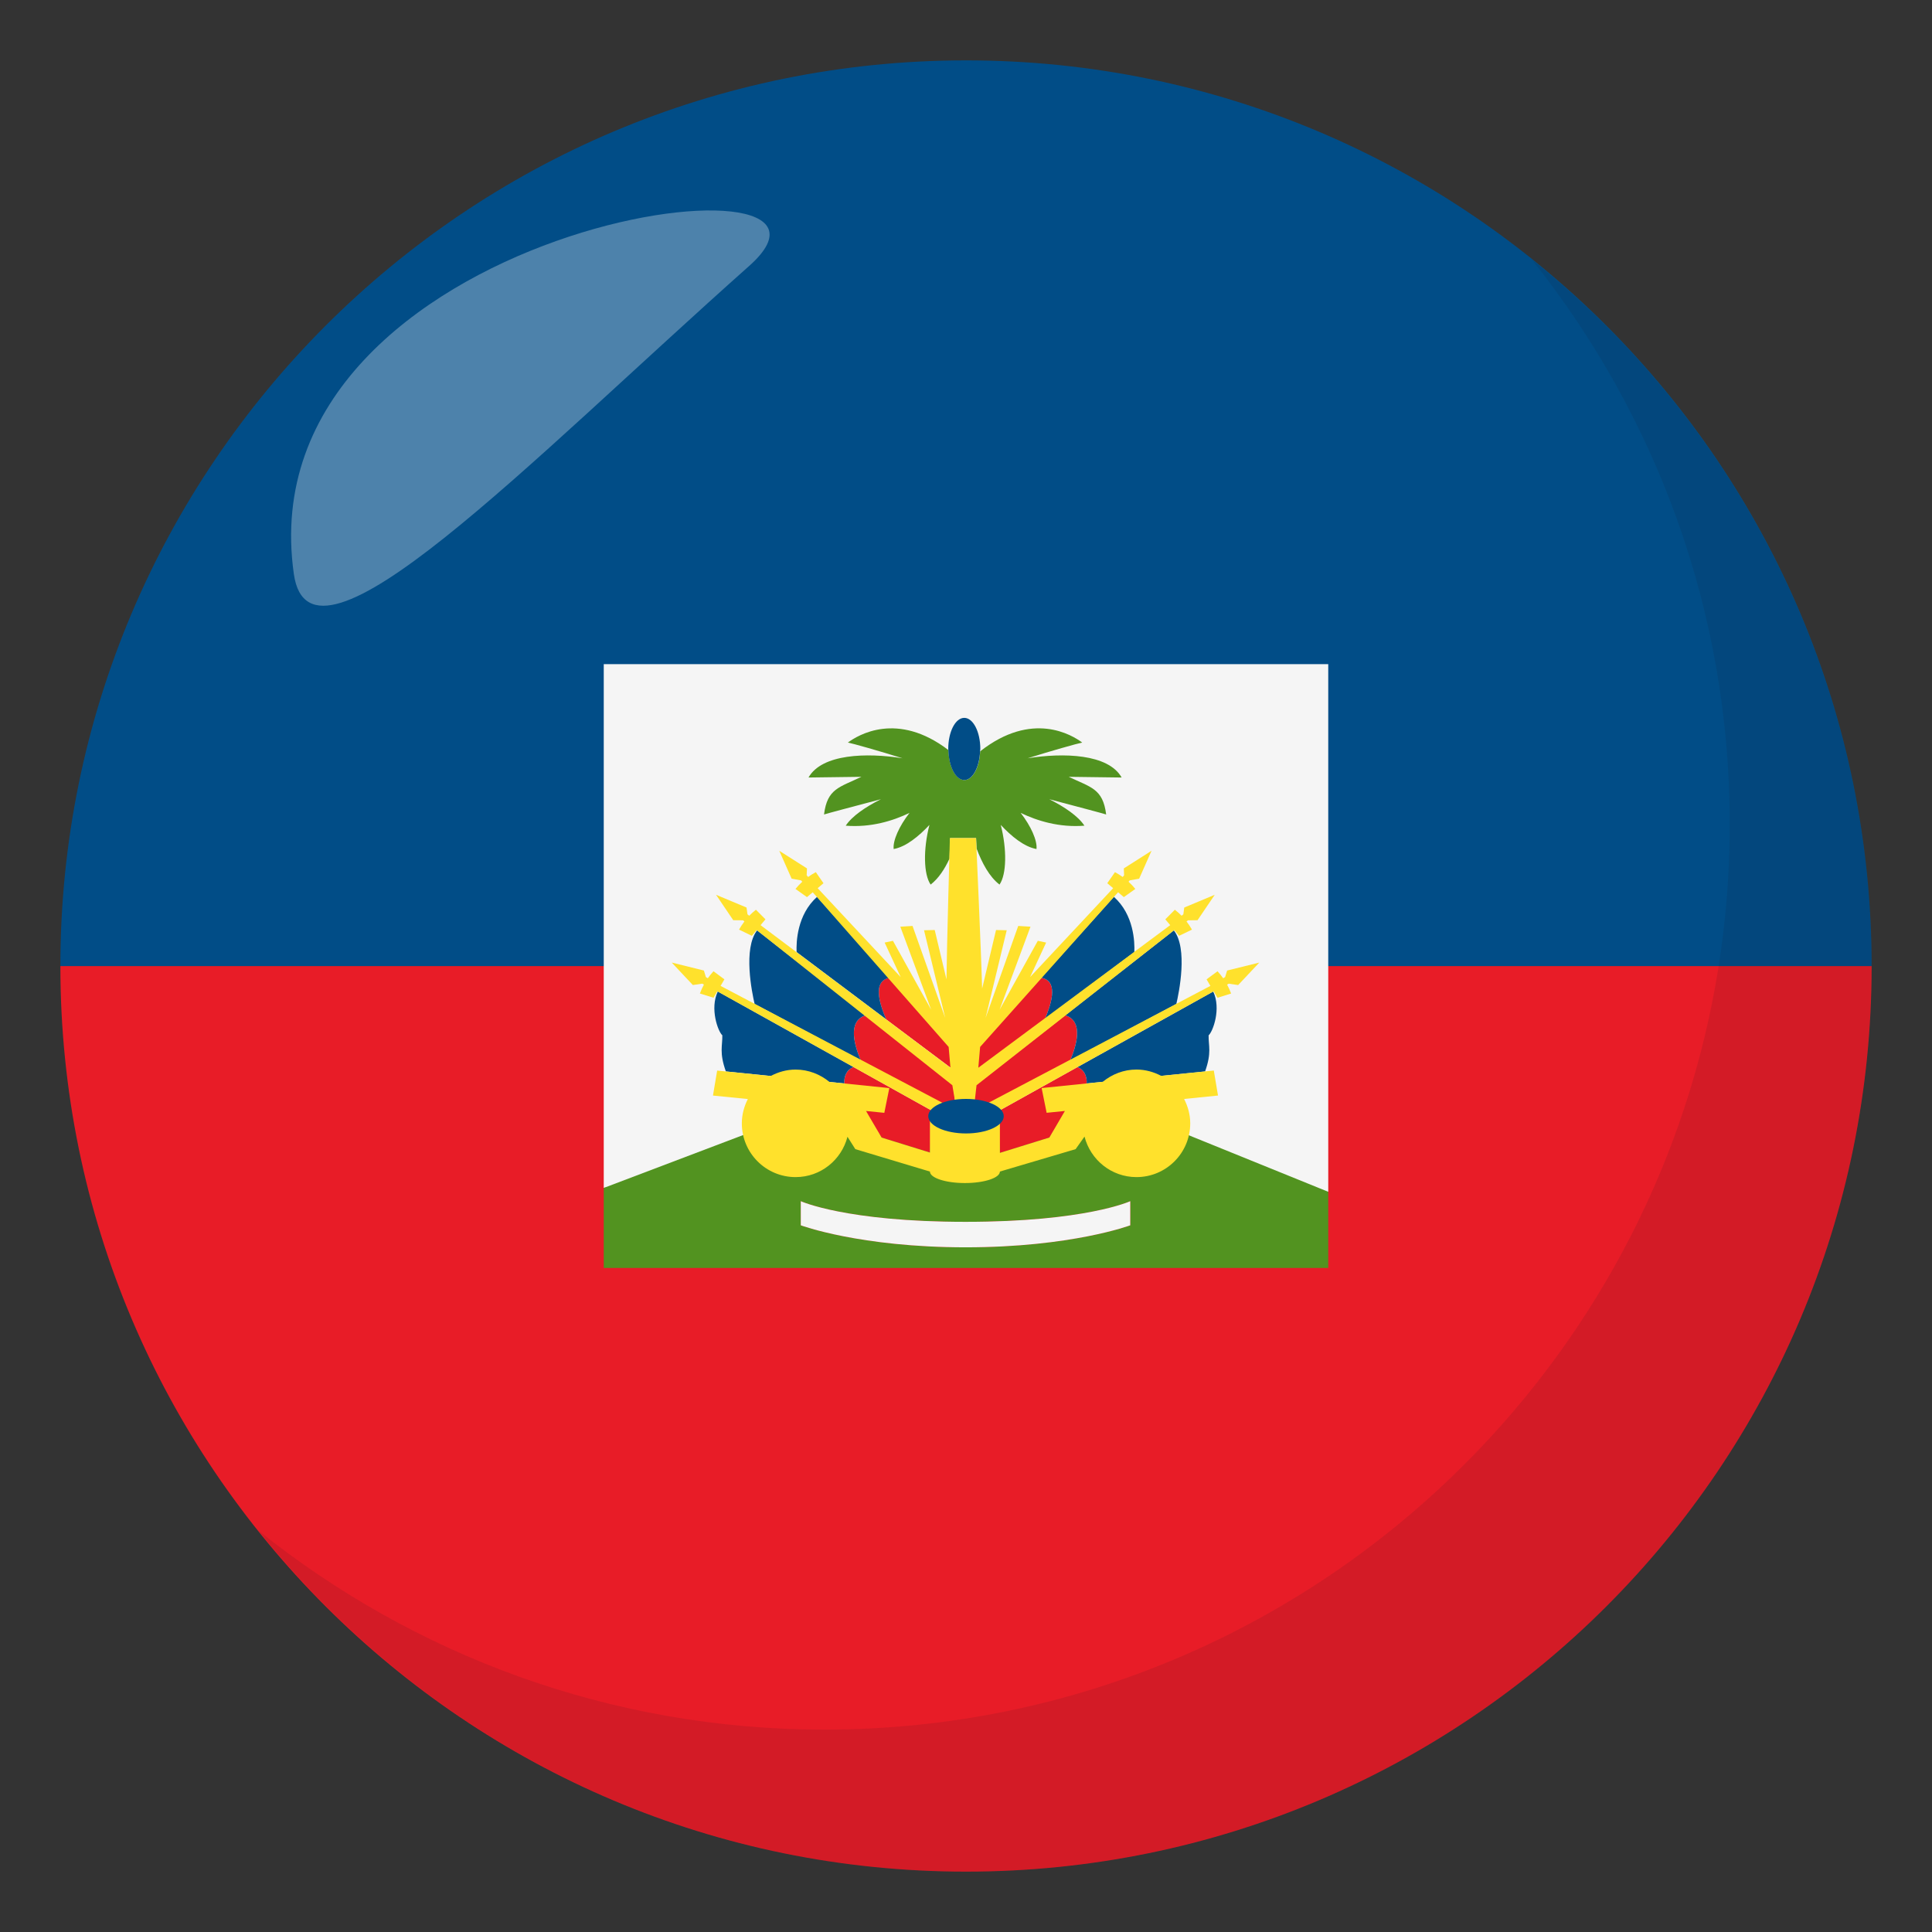 <?xml version="1.0" encoding="utf-8"?>
<!-- Generator: Adobe Illustrator 15.0.0, SVG Export Plug-In . SVG Version: 6.00 Build 0)  -->
<!DOCTYPE svg PUBLIC "-//W3C//DTD SVG 1.1//EN" "http://www.w3.org/Graphics/SVG/1.1/DTD/svg11.dtd">
<svg version="1.1" id="Layer_1" xmlns="http://www.w3.org/2000/svg" xmlns:xlink="http://www.w3.org/1999/xlink" x="0px" y="0px"
	 width="64px" height="64px" viewBox="0 0 64 64" enable-background="new 0 0 64 64" xml:space="preserve">
<rect x="0" y="0" width="64" height="64" fill="#333333" stroke="none"/>
<path fill="#E81C27" d="M32.001,62C48.568,62,62,48.57,62,32.002H2C2,48.57,15.433,62,32.001,62z"/>
<path fill="#014D87" d="M32.001,2C15.433,2,2,15.432,2,32.002h60C62,15.432,48.568,2,32.001,2z"/>
<path fill="#F5F5F5" d="M20,22v17.352c0.271-0.191,23.74-0.012,24,0.129V22H20z"/>
<path fill="#529320" d="M32.373,37.373c0.004,0,0.01,0,0.014-0.002l0,0C32.381,37.371,32.378,37.373,32.373,37.373z"/>
<path fill="#529320" d="M39.232,37.547l-14.496,0.008L20,39.352v2.65h24V39.48L39.232,37.547z M37.441,40.59
	c0,0-1.944,0.729-5.457,0.729c-3.498,0-5.457-0.729-5.457-0.729v-0.799c0,0,1.498,0.684,5.457,0.684
	c3.975,0,5.457-0.684,5.457-0.684V40.59z"/>
<g>
	<path fill="#E81C27" d="M31.529,35.398c-0.023-0.258-0.049-0.535-0.072-0.811l-1.979-2.199c-0.636,0.105-0.285,0.993-0.123,1.38
		L31.529,35.398z"/>
</g>
<g>
	<path fill="#E81C27" d="M28.68,33.632c-0.635,0.194-0.357,1.042-0.164,1.499l2.601,1.49c0.14-0.07,0.319-0.117,0.522-0.145
		c-0.015-0.135-0.035-0.334-0.061-0.582L28.68,33.632z"/>
</g>
<g>
	<path fill="#E81C27" d="M30.883,36.801l-2.611-1.455c-0.223,0.092-0.31,0.289-0.307,0.545l1.24,1.793l1.6,0.496L30.883,36.801z"/>
</g>
<g>
	<path fill="#E81C27" d="M34.611,33.767c0.161-0.387,0.512-1.272-0.124-1.378l-2.04,2.268c-0.023,0.271-0.05,0.541-0.075,0.791
		L34.611,33.767z"/>
</g>
<g>
	<path fill="#E81C27" d="M35.45,35.131c0.194-0.457,0.47-1.305-0.163-1.499l-2.967,2.315c-0.025,0.223-0.045,0.402-0.06,0.527
		c0.231,0.029,0.429,0.088,0.577,0.17L35.45,35.131z"/>
</g>
<g>
	<path fill="#E81C27" d="M36,35.891c0.004-0.256-0.084-0.453-0.307-0.543l-2.648,1.475l0.078,1.369l1.638-0.508L36,35.891z"/>
</g>
<path fill="#529320" d="M32.335,27.762c0,0,0.005,0.131,0.017,0.35c0.18,0.48,0.422,0.932,0.758,1.191
	c0.234-0.336,0.25-1.164,0.041-1.977c0.346,0.371,0.771,0.725,1.184,0.799c0.031-0.277-0.182-0.758-0.524-1.197
	c0.552,0.266,1.282,0.49,2.112,0.424c-0.205-0.314-0.659-0.623-1.165-0.877c0.932,0.246,1.842,0.488,1.885,0.506
	c-0.108-0.861-0.507-0.896-1.239-1.248l1.752,0.023c-0.444-0.785-1.929-0.828-3.115-0.637c0.746-0.236,1.665-0.494,1.809-0.521
	c-0.336-0.25-1.658-1.064-3.381,0.291c-0.022,0.529-0.246,0.951-0.523,0.951c-0.287,0-0.516-0.443-0.527-0.992
	c-1.699-1.297-2.997-0.496-3.332-0.25c0.146,0.027,1.065,0.285,1.811,0.521c-1.186-0.191-2.671-0.148-3.115,0.637l1.752-0.023
	c-0.731,0.352-1.131,0.387-1.238,1.248c0.043-0.018,0.953-0.26,1.885-0.506c-0.508,0.254-0.961,0.563-1.166,0.877
	c0.83,0.066,1.561-0.158,2.113-0.424c-0.343,0.439-0.557,0.92-0.525,1.197c0.412-0.074,0.838-0.428,1.185-0.799
	c-0.21,0.813-0.194,1.641,0.04,1.977c0.258-0.199,0.462-0.51,0.625-0.861c0.012-0.41,0.02-0.68,0.02-0.68H32.335z"/>
<path fill="#F5F5F5" d="M26.527,39.791v0.799c0,0,1.959,0.729,5.457,0.729c3.513,0,5.457-0.729,5.457-0.729v-0.799
	c0,0-1.482,0.684-5.457,0.684C28.025,40.475,26.527,39.791,26.527,39.791z"/>
<g>
	<path fill="#014D87" d="M29.479,32.389l-2.412-2.68c-0.664,0.592-0.693,1.5-0.678,1.83l2.967,2.229
		C29.193,33.382,28.843,32.494,29.479,32.389z"/>
</g>
<g>
	<path fill="#014D87" d="M28.68,33.632l-3.6-2.812c-0.47,0.6-0.17,2.066-0.082,2.438l3.518,1.872
		C28.322,34.674,28.045,33.826,28.68,33.632z"/>
</g>
<g>
	<path fill="#014D87" d="M23.928,34.295c0.008,0.346-0.107,0.568,0.117,1.197l3.92,0.398c-0.003-0.256,0.084-0.453,0.307-0.545
		l-4.494-2.5C23.507,33.413,23.786,34.172,23.928,34.295z"/>
</g>
<g>
	<path fill="#014D87" d="M37.576,31.539c0.016-0.33-0.014-1.24-0.677-1.83l-2.412,2.68c0.636,0.105,0.285,0.991,0.124,1.378
		L37.576,31.539z"/>
</g>
<g>
	<path fill="#014D87" d="M38.967,33.259c0.088-0.374,0.389-1.839-0.082-2.438l-3.598,2.812c0.633,0.194,0.357,1.042,0.163,1.499
		L38.967,33.259z"/>
</g>
<g>
	<path fill="#014D87" d="M40.189,32.846l-4.496,2.502c0.223,0.09,0.311,0.287,0.307,0.543l3.92-0.398
		c0.225-0.629,0.109-0.852,0.117-1.197C40.18,34.172,40.459,33.413,40.189,32.846z"/>
</g>
<g>
	<path fill="#014D87" d="M31.943,25.84c0.277,0,0.501-0.422,0.523-0.951c0.001-0.027,0.008-0.051,0.008-0.08
		c0-0.568-0.238-1.029-0.531-1.029c-0.295,0-0.531,0.461-0.531,1.029c0,0.014,0.004,0.025,0.004,0.039
		C31.428,25.396,31.656,25.84,31.943,25.84z"/>
</g>
<path fill="#FFE12C" d="M40.348,36.291l-0.139-0.828l-1.744,0.176c-0.245-0.129-0.521-0.209-0.818-0.209
	c-0.426,0-0.811,0.156-1.117,0.406l-2.025,0.207l0.166,0.82l0.605-0.061l-0.515,0.881l-1.638,0.508V37.02h-2.318v1.16l-1.6-0.496
	l-0.465-0.793l-0.051-0.088l0.605,0.061l0.166-0.82l-1.982-0.203c-0.307-0.252-0.695-0.41-1.123-0.41
	c-0.301,0-0.578,0.082-0.826,0.213l-1.772-0.18l-0.139,0.828l1.155,0.115c-0.123,0.244-0.199,0.514-0.199,0.805
	c0,0.984,0.797,1.781,1.781,1.781c0.83,0,1.52-0.568,1.719-1.336l0.26,0.41l2.471,0.742c0,0.211,0.52,0.381,1.158,0.381
	c0.641,0,1.16-0.17,1.16-0.381l2.508-0.742l0.295-0.416c0.197,0.77,0.891,1.342,1.721,1.342c0.984,0,1.781-0.797,1.781-1.781
	c0-0.291-0.078-0.564-0.203-0.807L40.348,36.291z"/>
<path fill="#FFE12C" d="M24.613,30.486l0.047,0.037c-0.069,0.092-0.128,0.182-0.179,0.271L24.906,31l0.159-0.191l6.483,5.141
	l0.088,0.525h0.654l0.059-0.525l6.551-5.141L39.06,31l0.425-0.205c-0.051-0.09-0.109-0.18-0.18-0.271l0.048-0.037l0.317-0.004
	l0.57-0.842l-1.01,0.422l-0.03,0.225l-0.058,0.047c-0.064-0.064-0.136-0.131-0.223-0.199l-0.316,0.318l0.162,0.193l-6.357,4.723
	l0.06-0.689l4.57-5.123l0.191,0.16l0.38-0.271c-0.064-0.08-0.139-0.16-0.225-0.238l0.039-0.045l0.313-0.057l0.41-0.924l-0.918,0.584
	l0.009,0.227l-0.047,0.057c-0.076-0.055-0.158-0.107-0.255-0.16l-0.255,0.367l0.195,0.164l-2.751,2.943l0.531-1.141l-0.276-0.059
	l-1.266,2.284l1.023-2.751l-0.406-0.025l-1.082,3.05l0.701-2.907l-0.354-0.008l-0.461,1.941c-0.025-1.049-0.202-4.986-0.202-4.986
	h-0.866c0,0-0.102,3.625-0.113,4.68l-0.389-1.635l-0.354,0.008l0.701,2.903l-1.082-3.046l-0.405,0.025l1.022,2.751l-1.266-2.284
	l-0.275,0.059l0.531,1.143l-2.75-2.945l0.193-0.164l-0.254-0.367c-0.098,0.053-0.18,0.105-0.254,0.16l-0.049-0.057l0.01-0.227
	l-0.918-0.584l0.41,0.924l0.313,0.057l0.039,0.045c-0.086,0.078-0.158,0.158-0.225,0.238l0.381,0.271l0.191-0.16l4.502,5.123
	l0.06,0.689l-6.29-4.723l0.162-0.193l-0.316-0.318c-0.086,0.068-0.158,0.135-0.222,0.199l-0.058-0.047l-0.031-0.225l-1.01-0.422
	l0.57,0.842L24.613,30.486z"/>
<path fill="#FFE12C" d="M23.637,33.052l0.125-0.214l7.121,3.963l0.552-0.156l-7.565-3.986l0.127-0.217l-0.362-0.268
	c-0.075,0.08-0.134,0.158-0.187,0.232l-0.065-0.039l-0.066-0.217l-1.065-0.264l0.699,0.744l0.314-0.045l0.053,0.031
	c-0.055,0.102-0.097,0.199-0.133,0.295L23.637,33.052z"/>
<path fill="#FFE12C" d="M41.016,32.631l0.699-0.744L40.65,32.15l-0.066,0.217l-0.065,0.039c-0.053-0.074-0.112-0.152-0.187-0.232
	l-0.363,0.268l0.127,0.217l-7.524,3.963l0.474,0.201l2.648-1.475l4.51-2.51l0.127,0.214l0.451-0.14
	c-0.035-0.096-0.078-0.193-0.133-0.295l0.053-0.031L41.016,32.631z"/>
<ellipse fill="#014D87" cx="32" cy="36.975" rx="1.25" ry="0.572"/>
<path opacity="0.1" fill="#1A1626" d="M50.737,8.591c4.097,5.13,6.563,11.622,6.563,18.701c0,16.567-13.429,30.003-29.995,30.003
	c-7.1,0-13.609-2.479-18.744-6.594C14.055,57.58,22.503,62,32.004,62c16.565,0,29.994-13.432,29.994-30
	C61.998,22.527,57.596,14.09,50.737,8.591z"/>
<path opacity="0.3" fill-rule="evenodd" clip-rule="evenodd" fill="#FFFFFF" d="M9.734,19.015c0.549,3.865,7.768-3.7,15.08-10.202
	C29.531,4.63,8.084,7.385,9.734,19.015z"/>
</svg>
